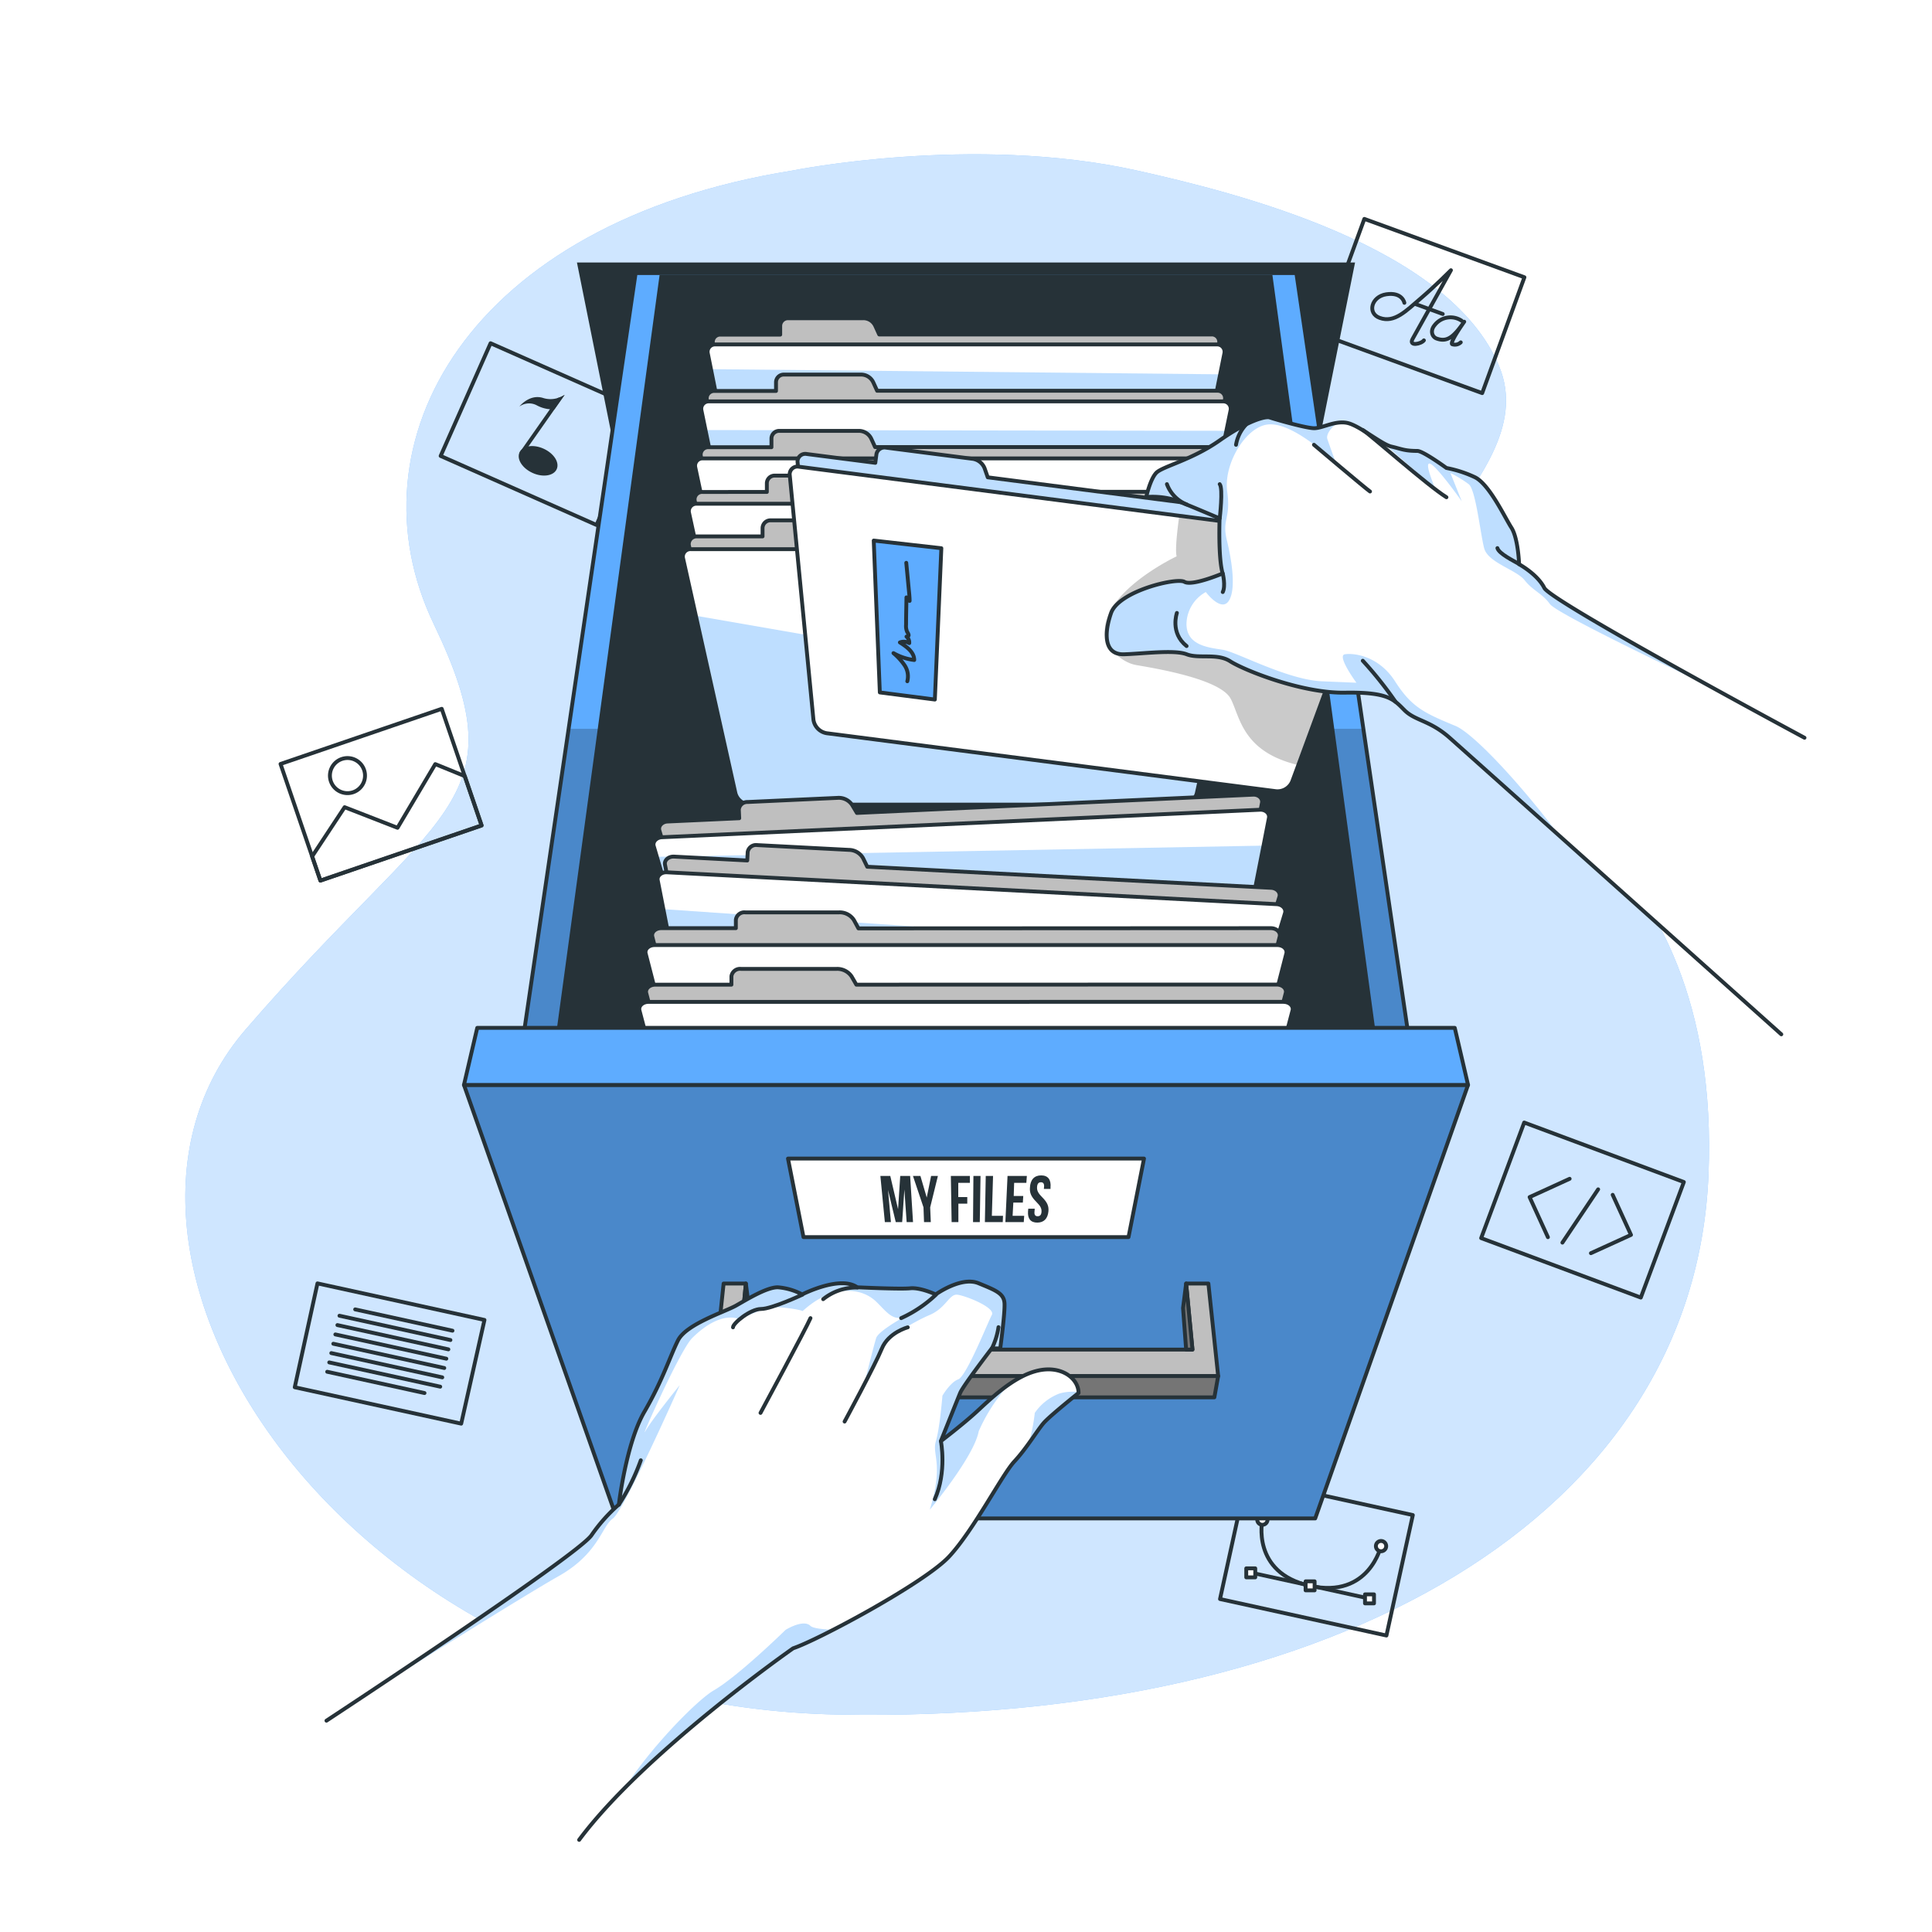 <svg class="animated" id="freepik_stories-personal-files" xmlns="http://www.w3.org/2000/svg" xmlns:xlink="http://www.w3.org/1999/xlink" viewBox="0 0 500 500" version="1.1" xmlns:svgjs="http://svgjs.com/svgjs"><style>svg#freepik_stories-personal-files:not(.animated) .animable {opacity: 0;}svg#freepik_stories-personal-files.animated #freepik--background-simple--inject-125 {animation: 1s 1 forwards cubic-bezier(.36,-0.01,.5,1.38) slideLeft;animation-delay: 0s;}svg#freepik_stories-personal-files.animated #freepik--Graphics--inject-125 {animation: 1s 1 forwards cubic-bezier(.36,-0.01,.5,1.38) slideUp;animation-delay: 0s;}svg#freepik_stories-personal-files.animated #freepik--Drawer--inject-125 {animation: 1s 1 forwards cubic-bezier(.36,-0.01,.5,1.38) slideUp;animation-delay: 0s;}svg#freepik_stories-personal-files.animated #freepik--right-hand--inject-125 {animation: 1s 1 forwards cubic-bezier(.36,-0.01,.5,1.38) slideUp;animation-delay: 0s;}svg#freepik_stories-personal-files.animated #freepik--left-hand--inject-125 {animation: 1s 1 forwards cubic-bezier(.36,-0.01,.5,1.38) slideRight;animation-delay: 0s;}            @keyframes slideLeft {                0% {                    opacity: 0;                    transform: translateX(-30px);                }                100% {                    opacity: 1;                    transform: translateX(0);                }            }                    @keyframes slideUp {                0% {                    opacity: 0;                    transform: translateY(30px);                }                100% {                    opacity: 1;                    transform: inherit;                }            }                    @keyframes slideRight {                0% {                    opacity: 0;                    transform: translateX(30px);                }                100% {                    opacity: 1;                    transform: translateX(0);                }            }        </style><g id="freepik--background-simple--inject-125" class="animable" style="transform-origin: 245.131px 241.869px;"><path d="M205.06,44.14s46.72-9.47,89.23,0c26,5.79,80.75,19.52,93.68,50.64s-49.3,57.67-18.73,89.24c13.19,13.62,76.48,31.58,72.92,119.92S345.87,446.13,217,443.73,13.73,324.14,63.57,266.43s71.3-57.88,48.71-104.88S121.05,57.59,205.06,44.14Z" style="fill: rgb(94, 172, 255); transform-origin: 245.131px 241.869px;" id="el3l1af4u7r5j" class="animable"></path><g id="ele1dn1lhvd2p"><path d="M205.06,44.14s46.72-9.47,89.23,0c26,5.79,80.75,19.52,93.68,50.64s-49.3,57.67-18.73,89.24c13.19,13.62,76.48,31.58,72.92,119.92S345.87,446.13,217,443.73,13.73,324.14,63.57,266.43s71.3-57.88,48.71-104.88S121.05,57.59,205.06,44.14Z" style="fill: rgb(255, 255, 255); opacity: 0.7; transform-origin: 245.131px 241.869px;" class="animable"></path></g></g><g id="freepik--Graphics--inject-125" class="animable" style="transform-origin: 254.19px 239.96px;"><polygon points="115.94 188.19 124.64 213.63 82.92 227.9 72.6 197.71 114.32 183.44 115.94 188.19" style="fill: none; stroke: rgb(38, 50, 56); stroke-linecap: round; stroke-linejoin: round; transform-origin: 98.62px 205.67px;" id="elr5ja8kuvpvl" class="animable"></polygon><polygon points="120.28 200.86 124.64 213.63 82.92 227.9 80.78 221.64 89.19 208.9 102.88 214.23 112.65 197.75 120.28 200.86" style="fill: none; stroke: rgb(38, 50, 56); stroke-linecap: round; stroke-linejoin: round; transform-origin: 102.71px 212.825px;" id="el8eaq73vrs1x" class="animable"></polygon><path d="M94.22,199.25a4.54,4.54,0,1,1-5.76-2.82A4.53,4.53,0,0,1,94.22,199.25Z" style="fill: none; stroke: rgb(38, 50, 56); stroke-linecap: round; stroke-linejoin: round; transform-origin: 89.927px 200.725px;" id="elnwoz5vz49in" class="animable"></path><polygon points="364.56 397 358.81 423.27 315.74 413.83 322.56 382.67 365.64 392.1 364.56 397" style="fill: none; stroke: rgb(38, 50, 56); stroke-linecap: round; stroke-linejoin: round; transform-origin: 340.69px 402.97px;" id="el7dovwbu8qj" class="animable"></polygon><line x1="324.28" y1="407.11" x2="353.87" y2="413.59" style="fill: none; stroke: rgb(38, 50, 56); stroke-linecap: round; stroke-linejoin: round; transform-origin: 339.075px 410.35px;" id="elg5254wgfew6" class="animable"></line><path d="M326.7,393.3s-3,13.75,12.36,17.12S357.43,400,357.43,400" style="fill: none; stroke: rgb(38, 50, 56); stroke-linecap: round; stroke-linejoin: round; transform-origin: 341.947px 402.125px;" id="elgncn4kcmvip" class="animable"></path><path d="M328,393.59a1.34,1.34,0,0,1-1.58,1,1.33,1.33,0,1,1,1.58-1Z" style="fill: rgb(255, 255, 255); stroke: rgb(38, 50, 56); stroke-linecap: round; stroke-linejoin: round; transform-origin: 326.704px 393.29px;" id="elq6rclvf7u" class="animable"></path><path d="M358.73,400.32a1.33,1.33,0,1,1-2.59-.57,1.33,1.33,0,0,1,2.59.57Z" style="fill: rgb(255, 255, 255); stroke: rgb(38, 50, 56); stroke-linecap: round; stroke-linejoin: round; transform-origin: 357.413px 400.136px;" id="el5ck1ncwsypm" class="animable"></path><g id="elzy64ei6tvq"><rect x="322.53" y="405.89" width="2.33" height="2.33" style="fill: rgb(255, 255, 255); stroke: rgb(38, 50, 56); stroke-linecap: round; stroke-linejoin: round; transform-origin: 323.695px 407.055px; transform: rotate(12.35deg);" class="animable"></rect></g><g id="el8irll6thxiu"><rect x="337.89" y="409.25" width="2.33" height="2.33" style="fill: rgb(255, 255, 255); stroke: rgb(38, 50, 56); stroke-linecap: round; stroke-linejoin: round; transform-origin: 339.055px 410.415px; transform: rotate(12.35deg);" class="animable"></rect></g><g id="elvxuil8qw84b"><rect x="353.26" y="412.62" width="2.33" height="2.33" style="fill: rgb(255, 255, 255); stroke: rgb(38, 50, 56); stroke-linecap: round; stroke-linejoin: round; transform-origin: 354.425px 413.785px; transform: rotate(12.35deg);" class="animable"></rect></g><polygon points="165.25 111.27 154.37 135.86 114.04 118 126.96 88.83 167.28 106.68 165.25 111.27" style="fill: none; stroke: rgb(38, 50, 56); stroke-linecap: round; stroke-linejoin: round; transform-origin: 140.66px 112.345px;" id="elfzise4yx6av" class="animable"></polygon><path d="M144.08,121.41c-.77,1.74-3.56,2.2-6.22,1s-4.19-3.55-3.42-5.3,3.56-2.2,6.22-1S144.85,119.66,144.08,121.41Z" style="fill: rgb(38, 50, 56); transform-origin: 139.26px 119.259px;" id="el90rup1d0a1t" class="animable"></path><path d="M146.12,102.2l-10.76,15.35-.92-.41,7.87-11.22,2-2.92a6.14,6.14,0,0,0,1.76-.79Z" style="fill: rgb(38, 50, 56); transform-origin: 140.28px 109.875px;" id="el0pms3xmvnap" class="animable"></path><path d="M146.11,102.21l-2.61,3.7a5.65,5.65,0,0,1-1.19,0,8.56,8.56,0,0,1-3.37-1,4.26,4.26,0,0,0-4.53.31c.13-.16,2.67-3.33,6.17-2.22a6.26,6.26,0,0,0,3.77,0A6.14,6.14,0,0,0,146.11,102.21Z" style="fill: rgb(38, 50, 56); transform-origin: 140.26px 104.076px;" id="elt8v9wzxb6js" class="animable"></path><polygon points="434.03 310.61 424.64 335.81 383.32 320.42 394.46 290.51 435.78 305.91 434.03 310.61" style="fill: none; stroke: rgb(38, 50, 56); stroke-linecap: round; stroke-linejoin: round; transform-origin: 409.55px 313.16px;" id="elhvel84t2f8q" class="animable"></polygon><polyline points="406.22 305.07 395.86 309.81 400.6 320.18" style="fill: none; stroke: rgb(38, 50, 56); stroke-linecap: round; stroke-linejoin: round; transform-origin: 401.04px 312.625px;" id="ellno83q8n8iq" class="animable"></polyline><polyline points="411.73 324.32 422.1 319.59 417.36 309.22" style="fill: none; stroke: rgb(38, 50, 56); stroke-linecap: round; stroke-linejoin: round; transform-origin: 416.915px 316.77px;" id="el6qg7jza1v8" class="animable"></polyline><line x1="413.6" y1="307.8" x2="404.35" y2="321.59" style="fill: none; stroke: rgb(38, 50, 56); stroke-linecap: round; stroke-linejoin: round; transform-origin: 408.975px 314.695px;" id="el5zsfjtf0v82" class="animable"></line><polygon points="392.8 76.47 383.59 101.74 342.16 86.63 353.09 56.65 394.52 71.76 392.8 76.47" style="fill: none; stroke: rgb(38, 50, 56); stroke-linecap: round; stroke-linejoin: round; transform-origin: 368.34px 79.195px;" id="elxas8a20753" class="animable"></polygon><path d="M363.45,78.37s-.5-2.83-4.68-2.21c-3.86.58-5,4.92-1.7,6.11,3.83,1.4,6.83-1.84,10.56-5,3.89-3.33,7.42-6.92,7.87-7.34,0,0-8.77,15.69-9.91,17.76s2.29,1.31,2.91.39" style="fill: none; stroke: rgb(38, 50, 56); stroke-linecap: round; stroke-linejoin: round; transform-origin: 365.316px 79.47px;" id="elat10rfrt2n" class="animable"></path><path d="M378.26,83a5.18,5.18,0,0,0-7,1.18c-1.22,1.47-.58,3,.47,3.41,2.7,1,4.37-.2,7.21-4.33,0,0-3.93,5.52-3.09,5.83a2.17,2.17,0,0,0,2.19-.49" style="fill: none; stroke: rgb(38, 50, 56); stroke-linecap: round; stroke-linejoin: round; transform-origin: 374.768px 85.666px;" id="elcrv7lh3k84" class="animable"></path><line x1="366.44" y1="78.73" x2="373.38" y2="81.26" style="fill: none; stroke: rgb(38, 50, 56); stroke-linecap: round; stroke-linejoin: round; transform-origin: 369.91px 79.995px;" id="el7xrpcqixwt" class="animable"></line><polygon points="119.36 368.44 76.28 359.02 82.16 332.14 125.38 341.6 119.36 368.44" style="fill: none; stroke: rgb(38, 50, 56); stroke-linecap: round; stroke-linejoin: round; transform-origin: 100.83px 350.29px;" id="elphhxaudg37o" class="animable"></polygon><line x1="91.92" y1="338.87" x2="117.1" y2="344.38" style="fill: none; stroke: rgb(38, 50, 56); stroke-linecap: round; stroke-linejoin: round; transform-origin: 104.51px 341.625px;" id="el1mv6u18p7pk" class="animable"></line><line x1="87.85" y1="340.51" x2="116.57" y2="346.8" style="fill: none; stroke: rgb(38, 50, 56); stroke-linecap: round; stroke-linejoin: round; transform-origin: 102.21px 343.655px;" id="eloomj8vgr5ns" class="animable"></line><line x1="87.32" y1="342.93" x2="116.04" y2="349.21" style="fill: none; stroke: rgb(38, 50, 56); stroke-linecap: round; stroke-linejoin: round; transform-origin: 101.68px 346.07px;" id="elby3j2os30tl" class="animable"></line><line x1="86.79" y1="345.35" x2="115.51" y2="351.63" style="fill: none; stroke: rgb(38, 50, 56); stroke-linecap: round; stroke-linejoin: round; transform-origin: 101.15px 348.49px;" id="elwazrsz6taa" class="animable"></line><line x1="86.26" y1="347.76" x2="114.98" y2="354.04" style="fill: none; stroke: rgb(38, 50, 56); stroke-linecap: round; stroke-linejoin: round; transform-origin: 100.62px 350.9px;" id="el1e51mvo06y2" class="animable"></line><line x1="85.74" y1="350.18" x2="114.46" y2="356.46" style="fill: none; stroke: rgb(38, 50, 56); stroke-linecap: round; stroke-linejoin: round; transform-origin: 100.1px 353.32px;" id="elcpmwa5di7gb" class="animable"></line><line x1="85.21" y1="352.59" x2="113.93" y2="358.87" style="fill: none; stroke: rgb(38, 50, 56); stroke-linecap: round; stroke-linejoin: round; transform-origin: 99.57px 355.73px;" id="elwgvjpyyprcl" class="animable"></line><line x1="84.68" y1="355.01" x2="109.86" y2="360.52" style="fill: none; stroke: rgb(38, 50, 56); stroke-linecap: round; stroke-linejoin: round; transform-origin: 97.27px 357.765px;" id="eln4ojrvjbri" class="animable"></line></g><g id="freepik--Drawer--inject-125" class="animable" style="transform-origin: 250px 230.45px;"><polygon points="330.58 167.97 169.42 167.97 149.31 67.93 350.69 67.93 330.58 167.97" style="fill: rgb(38, 50, 56); transform-origin: 250px 117.95px;" id="elchji4mkzjva" class="animable"></polygon><polyline points="164.43 71.18 134.75 273.01 365.25 273.01 335.57 71.18" style="fill: rgb(94, 172, 255); transform-origin: 250px 172.095px;" id="elupqjx28log" class="animable"></polyline><g style="clip-path: url(&quot;#freepik--clip-path--inject-125&quot;); transform-origin: 250px 230.81px;" id="elthc8ut9foym" class="animable"><g id="elohubxzeck9"><polygon points="365.25 273.01 134.75 273.01 147.16 188.61 352.84 188.61 365.25 273.01" style="fill-opacity: 0.7; opacity: 0.3; transform-origin: 250px 230.81px;" class="animable"></polygon></g></g><polyline points="164.43 71.18 134.75 273.01 365.25 273.01 335.57 71.18" style="fill: none; stroke: rgb(38, 50, 56); stroke-linecap: round; stroke-linejoin: round; transform-origin: 250px 172.095px;" id="eltgtjkfqogc" class="animable"></polyline><polygon points="329.3 71.18 170.7 71.18 143.2 273.01 356.8 273.01 329.3 71.18" style="fill: rgb(38, 50, 56); transform-origin: 250px 172.095px;" id="elagx0zqu7sr6" class="animable"></polygon><path d="M313.63,86.56H227.54l-1-2.2a3.39,3.39,0,0,0-3.1-2H203.92a2,2,0,0,0-2,2v2.24H186.37a1.9,1.9,0,0,0-1.86,2.27l12.72,63.25H302.77l12.72-63.25A1.9,1.9,0,0,0,313.63,86.56Z" style="fill: rgb(191, 191, 191); stroke: rgb(38, 50, 56); stroke-linecap: round; stroke-linejoin: round; transform-origin: 250.004px 117.24px;" id="elh00bkgglrwg" class="animable"></path><path d="M316.88,91.41l-1.1,5.46-11.3,56.19a3.7,3.7,0,0,1-3.63,3H199.15a3.7,3.7,0,0,1-3.63-3L184,95.54l-.83-4.13A1.9,1.9,0,0,1,185,89.14H315A1.9,1.9,0,0,1,316.88,91.41Z" style="fill: rgb(255, 255, 255); transform-origin: 250.025px 122.6px;" id="el3rm6nypd47q" class="animable"></path><g style="clip-path: url(&quot;#freepik--clip-path-2--inject-125&quot;); transform-origin: 249.89px 125.8px;" id="elei6gosf8gjc" class="animable"><g id="elzxud5e0huaf"><path d="M315.78,96.87l-11.3,56.19a3.7,3.7,0,0,1-3.63,3H199.15a3.7,3.7,0,0,1-3.63-3L184,95.54Z" style="fill: rgb(94, 172, 255); opacity: 0.4; transform-origin: 249.89px 125.8px;" class="animable"></path></g></g><path d="M316.88,91.41l-1.1,5.46-11.3,56.19a3.7,3.7,0,0,1-3.63,3H199.15a3.7,3.7,0,0,1-3.63-3L184,95.54l-.83-4.13A1.9,1.9,0,0,1,185,89.14H315A1.9,1.9,0,0,1,316.88,91.41Z" style="fill: none; stroke: rgb(38, 50, 56); stroke-linecap: round; stroke-linejoin: round; transform-origin: 250.025px 122.6px;" id="elthkm6rm6s2" class="animable"></path><path d="M315.16,101.13H227l-1-2.19a3.48,3.48,0,0,0-3.17-2h-20a2,2,0,0,0-2,2v2.24h-16a1.91,1.91,0,0,0-1.9,2.27l13,63.06H304l13-63.06A1.91,1.91,0,0,0,315.16,101.13Z" style="fill: rgb(191, 191, 191); stroke: rgb(38, 50, 56); stroke-linecap: round; stroke-linejoin: round; transform-origin: 249.97px 131.725px;" id="el8yr8e9kxeai" class="animable"></path><path d="M318.48,106.15l-1.1,5.34-11.59,56.13a3.77,3.77,0,0,1-3.72,3H197.93a3.77,3.77,0,0,1-3.72-3L182.58,111.3l-1.06-5.15a1.91,1.91,0,0,1,1.9-2.27H316.58A1.91,1.91,0,0,1,318.48,106.15Z" style="fill: rgb(255, 255, 255); transform-origin: 250px 137.25px;" id="elp5xsb3kyy1s" class="animable"></path><g style="clip-path: url(&quot;#freepik--clip-path-3--inject-125&quot;); transform-origin: 249.98px 140.96px;" id="el5xe7nlvdtvh" class="animable"><g id="el94pduh4896a"><path d="M317.38,111.49l-11.59,56.13a3.77,3.77,0,0,1-3.72,3H197.93a3.77,3.77,0,0,1-3.72-3L182.58,111.3Z" style="fill: rgb(94, 172, 255); opacity: 0.4; transform-origin: 249.98px 140.96px;" class="animable"></path></g></g><path d="M318.48,106.15l-1.1,5.34-11.59,56.13a3.77,3.77,0,0,1-3.72,3H197.93a3.77,3.77,0,0,1-3.72-3L182.58,111.3l-1.06-5.15a1.91,1.91,0,0,1,1.9-2.27H316.58A1.91,1.91,0,0,1,318.48,106.15Z" style="fill: none; stroke: rgb(38, 50, 56); stroke-linecap: round; stroke-linejoin: round; transform-origin: 250px 137.25px;" id="elnmn1cubrf09" class="animable"></path><path d="M316.68,115.7H226.47l-1-2.19a3.55,3.55,0,0,0-3.24-2H201.71a2,2,0,0,0-2.06,2v2.23H183.32a1.92,1.92,0,0,0-1.95,2.26l13.33,62.87H305.3L318.63,118A1.92,1.92,0,0,0,316.68,115.7Z" style="fill: rgb(191, 191, 191); stroke: rgb(38, 50, 56); stroke-linecap: round; stroke-linejoin: round; transform-origin: 250.004px 146.19px;" id="eln6emxo7l3y" class="animable"></path><path d="M318.14,118.63H181.86a1.91,1.91,0,0,0-1.94,2.25l13,61.29a3.83,3.83,0,0,0,3.8,3H303.29a3.83,3.83,0,0,0,3.8-3l13-61.29A1.91,1.91,0,0,0,318.14,118.63Z" style="fill: rgb(255, 255, 255); stroke: rgb(38, 50, 56); stroke-linecap: round; stroke-linejoin: round; transform-origin: 250.005px 151.9px;" id="el46rqsrp7tvv" class="animable"></path><path d="M318.21,127.27H225.93l-1.05-2.18a3.65,3.65,0,0,0-3.31-2h-21a2,2,0,0,0-2.11,2v2.23H181.79a1.93,1.93,0,0,0-2,2.25l13.63,62.69H306.57l13.63-62.69A1.93,1.93,0,0,0,318.21,127.27Z" style="fill: rgb(191, 191, 191); stroke: rgb(38, 50, 56); stroke-linecap: round; stroke-linejoin: round; transform-origin: 250px 157.673px;" id="elwhqy4m4j62l" class="animable"></path><path d="M319.7,130.37H180.3a1.93,1.93,0,0,0-2,2.25l13.29,61.11a3.9,3.9,0,0,0,3.89,2.94h109a3.9,3.9,0,0,0,3.89-2.94l13.29-61.11A1.93,1.93,0,0,0,319.7,130.37Z" style="fill: rgb(255, 255, 255); stroke: rgb(38, 50, 56); stroke-linecap: round; stroke-linejoin: round; transform-origin: 249.98px 163.52px;" id="elt6mn6by01qj" class="animable"></path><path d="M319.73,138.84H225.39l-1.07-2.18a3.75,3.75,0,0,0-3.39-2H199.5a2.05,2.05,0,0,0-2.15,1.94v2.22H180.27a2,2,0,0,0-2,2.24l13.94,62.5H307.83l13.94-62.5A2,2,0,0,0,319.73,138.84Z" style="fill: rgb(191, 191, 191); stroke: rgb(38, 50, 56); stroke-linecap: round; stroke-linejoin: round; transform-origin: 250.019px 169.109px;" id="elm62ybjm1pjs" class="animable"></path><path d="M321.25,142.12H178.75a1.94,1.94,0,0,0-2,2.24l3.34,15,10.24,45.93a4,4,0,0,0,4,2.94H305.73a4,4,0,0,0,4-2.94l5-22.53,8.56-38.39A1.94,1.94,0,0,0,321.25,142.12Z" style="fill: rgb(255, 255, 255); transform-origin: 250.021px 175.174px;" id="el1v077ut1c42" class="animable"></path><g style="clip-path: url(&quot;#freepik--clip-path-4--inject-125&quot;); transform-origin: 247.39px 183.786px;" id="elrybi171v7vo" class="animable"><g id="el9k54y6gb6a"><path d="M180.05,159.35l10.24,45.93a4,4,0,0,0,4,2.94H305.73a4,4,0,0,0,4-2.94l5-22.53Z" style="fill: rgb(94, 172, 255); opacity: 0.4; transform-origin: 247.39px 183.786px;" class="animable"></path></g></g><path d="M321.25,142.12H178.75a1.94,1.94,0,0,0-2,2.24l3.34,15,10.24,45.93a4,4,0,0,0,4,2.94H305.73a4,4,0,0,0,4-2.94l5-22.53,8.56-38.39A1.94,1.94,0,0,0,321.25,142.12Z" style="fill: none; stroke: rgb(38, 50, 56); stroke-linecap: round; stroke-linejoin: round; transform-origin: 250.021px 175.174px;" id="elik23xbgpj8k" class="animable"></path><path d="M221.77,210.39l-1.26-2.1a4.15,4.15,0,0,0-3.77-1.8l-23.28,1.07a2.17,2.17,0,0,0-2.25,2l.1,2.2-18.56.85c-1.42.06-2.44,1.18-2.1,2.31l18,61,125.64-5.78,12.31-62.37c.22-1.16-.89-2.18-2.32-2.11Z" style="fill: rgb(191, 191, 191); stroke: rgb(38, 50, 56); stroke-linecap: round; stroke-linejoin: round; transform-origin: 248.606px 240.788px;" id="elvve5lr779zk" class="animable"></path><path d="M328.4,211.67,327,218.85l-10.57,53.63a4.29,4.29,0,0,1-4.19,3.1l-121.07,5.56a4.29,4.29,0,0,1-4.46-2.7L170,221.74l-.81-2.75c-.33-1.13.69-2.25,2.11-2.31l154.81-7.12C327.52,209.5,328.63,210.52,328.4,211.67Z" style="fill: rgb(255, 255, 255); transform-origin: 248.779px 245.361px;" id="elc6664q28om7" class="animable"></path><g style="clip-path: url(&quot;#freepik--clip-path-5--inject-125&quot;); transform-origin: 248.5px 250.008px;" id="eloeyltmaidcn" class="animable"><g id="el52v1gw2ox3n"><path d="M327,218.85l-10.57,53.63a4.29,4.29,0,0,1-4.19,3.1l-121.07,5.56a4.29,4.29,0,0,1-4.46-2.7L170,221.74Z" style="fill: rgb(94, 172, 255); opacity: 0.4; transform-origin: 248.5px 250.008px;" class="animable"></path></g></g><path d="M328.4,211.67,327,218.85l-10.57,53.63a4.29,4.29,0,0,1-4.19,3.1l-121.07,5.56a4.29,4.29,0,0,1-4.46-2.7L170,221.74l-.81-2.75c-.33-1.13.69-2.25,2.11-2.31l154.81-7.12C327.52,209.5,328.63,210.52,328.4,211.67Z" style="fill: none; stroke: rgb(38, 50, 56); stroke-linecap: round; stroke-linejoin: round; transform-origin: 248.779px 245.361px;" id="elsip102rcsgl" class="animable"></path><path d="M224.44,224.31l-1.07-2.2a4.27,4.27,0,0,0-3.66-2.16L196,218.71a2.2,2.2,0,0,0-2.5,1.79l-.11,2.19-18.92-1c-1.45-.08-2.59.93-2.37,2.08l12.23,62.29,128.13,6.7,18.65-60.67c.34-1.13-.69-2.25-2.14-2.32Z" style="fill: rgb(191, 191, 191); stroke: rgb(38, 50, 56); stroke-linecap: round; stroke-linejoin: round; transform-origin: 251.624px 255.722px;" id="el9rmbpglpqm" class="animable"></path><path d="M332.56,236.32l-3,9.88-15.14,49.26a4.36,4.36,0,0,1-4.56,2.66l-123.47-6.45a4.38,4.38,0,0,1-4.26-3.12l-10.45-53.27-1.46-7.45c-.23-1.15.92-2.16,2.37-2.08L330.42,234C331.87,234.08,332.91,235.2,332.56,236.32Z" style="fill: rgb(255, 255, 255); transform-origin: 251.409px 261.949px;" id="elfadoa72vj6j" class="animable"></path><g style="clip-path: url(&quot;#freepik--clip-path-6--inject-125&quot;); transform-origin: 250.58px 266.716px;" id="elsgd045vu2b" class="animable"><g id="elyi52qkp29z"><path d="M329.52,246.2l-15.14,49.26a4.36,4.36,0,0,1-4.56,2.66l-123.47-6.45a4.38,4.38,0,0,1-4.26-3.12l-10.45-53.27Z" style="fill: rgb(94, 172, 255); opacity: 0.4; transform-origin: 250.58px 266.716px;" class="animable"></path></g></g><path d="M332.56,236.32l-3,9.88-15.14,49.26a4.36,4.36,0,0,1-4.56,2.66l-123.47-6.45a4.38,4.38,0,0,1-4.26-3.12l-10.45-53.27-1.46-7.45c-.23-1.15.92-2.16,2.37-2.08L330.42,234C331.87,234.08,332.91,235.2,332.56,236.32Z" style="fill: none; stroke: rgb(38, 50, 56); stroke-linecap: round; stroke-linejoin: round; transform-origin: 251.409px 261.949px;" id="el147kmcznwgp" class="animable"></path><path d="M222.16,240.26,221,238.12a4.37,4.37,0,0,0-3.83-2H192.88a2.22,2.22,0,0,0-2.44,1.91v2.18H171.12c-1.48,0-2.59,1.06-2.3,2.2l15.76,61.37H315.42l15.76-61.37c.29-1.14-.82-2.2-2.3-2.2Z" style="fill: rgb(191, 191, 191); stroke: rgb(38, 50, 56); stroke-linecap: round; stroke-linejoin: round; transform-origin: 250px 269.943px;" id="el18o8an30mg2" class="animable"></path><path d="M313,309.49H187c-2.18,0-4.07-1.21-4.5-2.88L167.1,246.78c-.3-1.14.81-2.2,2.3-2.2H330.6c1.49,0,2.6,1.06,2.3,2.2l-15.36,59.83C317.11,308.28,315.22,309.49,313,309.49Z" style="fill: rgb(255, 255, 255); stroke: rgb(38, 50, 56); stroke-linecap: round; stroke-linejoin: round; transform-origin: 250px 277.035px;" id="elys458vbr92h" class="animable"></path><path d="M221.62,254.83l-1.23-2.13a4.49,4.49,0,0,0-3.91-1.95h-24.7a2.25,2.25,0,0,0-2.49,1.91v2.17H169.6c-1.52,0-2.65,1.06-2.35,2.2l16.07,61.18H316.68L332.75,257c.3-1.14-.83-2.2-2.35-2.2Z" style="fill: rgb(191, 191, 191); stroke: rgb(38, 50, 56); stroke-linecap: round; stroke-linejoin: round; transform-origin: 250px 284.472px;" id="elu3fvj1gi5m" class="animable"></path><path d="M314.26,324H185.74c-2.22,0-4.14-1.21-4.58-2.88l-15.67-59.64c-.29-1.14.84-2.2,2.35-2.2H332.16c1.51,0,2.64,1.06,2.35,2.2l-15.67,59.64C318.4,322.83,316.48,324,314.26,324Z" style="fill: rgb(255, 255, 255); stroke: rgb(38, 50, 56); stroke-linecap: round; stroke-linejoin: round; transform-origin: 250px 291.64px;" id="ela9dht3gw4hp" class="animable"></path><polygon points="340.37 392.97 159.63 392.97 120.07 280.78 379.93 280.78 340.37 392.97" style="fill: rgb(94, 172, 255); transform-origin: 250px 336.875px;" id="elg6mnty6rnpm" class="animable"></polygon><g style="clip-path: url(&quot;#freepik--clip-path-7--inject-125&quot;); transform-origin: 250px 336.875px;" id="elqujz57i7co" class="animable"><g id="el7scxszf66ec"><polygon points="340.37 392.97 159.63 392.97 120.07 280.78 379.93 280.78 340.37 392.97" style="fill-opacity: 0.7; opacity: 0.3; transform-origin: 250px 336.875px;" class="animable"></polygon></g></g><polygon points="340.37 392.97 159.63 392.97 120.07 280.78 379.93 280.78 340.37 392.97" style="fill: none; stroke: rgb(38, 50, 56); stroke-linecap: round; stroke-linejoin: round; transform-origin: 250px 336.875px;" id="elvx3orcgq7ag" class="animable"></polygon><polygon points="376.49 266.01 123.51 266.01 120.07 280.78 379.93 280.78 376.49 266.01" style="fill: rgb(94, 172, 255); stroke: rgb(38, 50, 56); stroke-linecap: round; stroke-linejoin: round; transform-origin: 250px 273.395px;" id="elcpduonao7c4" class="animable"></polygon><polygon points="187.27 332.18 184.74 356.13 315.26 356.13 312.73 332.18 306.97 332.18 308.61 349.27 191.39 349.27 193.03 332.18 187.27 332.18" style="fill: rgb(191, 191, 191); stroke: rgb(38, 50, 56); stroke-linecap: round; stroke-linejoin: round; transform-origin: 250px 344.155px;" id="elgha7kvubpq9" class="animable"></polygon><polygon points="314.28 361.63 185.72 361.63 184.74 356.13 315.26 356.13 314.28 361.63" style="fill: rgb(117, 117, 117); stroke: rgb(38, 50, 56); stroke-linecap: round; stroke-linejoin: round; transform-origin: 250px 358.88px;" id="elss80njr818o" class="animable"></polygon><polygon points="306.97 332.18 306.17 338.53 306.97 349.27 308.61 349.27 306.97 332.18" style="fill: rgb(117, 117, 117); stroke: rgb(38, 50, 56); stroke-linecap: round; stroke-linejoin: round; transform-origin: 307.39px 340.725px;" id="el7urxupj8zlp" class="animable"></polygon><polygon points="193.03 332.18 193.84 338.53 193.03 349.27 191.39 349.27 193.03 332.18" style="fill: rgb(117, 117, 117); stroke: rgb(38, 50, 56); stroke-linecap: round; stroke-linejoin: round; transform-origin: 192.615px 340.725px;" id="el4pn3527bgex" class="animable"></polygon><polygon points="292.06 320.16 207.94 320.16 203.93 299.84 296.07 299.84 292.06 320.16" style="fill: rgb(255, 255, 255); stroke: rgb(38, 50, 56); stroke-linecap: round; stroke-linejoin: round; transform-origin: 250px 310px;" id="elnrpr688jdor" class="animable"></polygon><path d="M232.42,312.94h0l.56-8.61h2.56l.75,11.95h-1.65l-.59-8.44h0l-.57,8.44h-1.66l-2-8.32h0l.75,8.32H229l-1.16-11.95h2.56Z" style="fill: rgb(38, 50, 56); transform-origin: 232.065px 310.305px;" id="el00e3vnvjqcxz" class="animable"></path><path d="M239,312.46l-2.73-8.13h1.93l1.64,5.6h0l1.13-5.6h1.76l-2,8.13.16,3.82h-1.75Z" style="fill: rgb(38, 50, 56); transform-origin: 239.5px 310.305px;" id="eluusrkqghj6l" class="animable"></path><path d="M248,309.8h2.33v1.7h-2.3l0,4.78h-1.75l-.2-11.95H251v1.79h-3Z" style="fill: rgb(38, 50, 56); transform-origin: 248.54px 310.305px;" id="elnc4gj56bfpm" class="animable"></path><path d="M251.92,304.33h1.84l-.19,11.95h-1.75Z" style="fill: rgb(38, 50, 56); transform-origin: 252.79px 310.305px;" id="els1vpilleihs" class="animable"></path><path d="M255.11,304.33H257l-.31,10.32h2.89l-.07,1.63h-4.62Z" style="fill: rgb(38, 50, 56); transform-origin: 257.235px 310.305px;" id="elvjhj2q26ck" class="animable"></path><path d="M262.35,309.52h2.47l-.11,1.71h-2.46l-.19,3.42h3l-.11,1.63h-4.76l.56-11.95h5l-.13,1.79h-3.16Z" style="fill: rgb(38, 50, 56); transform-origin: 262.97px 310.305px;" id="elw2hqi9ehs6" class="animable"></path><path d="M269.45,304.19c1.8,0,2.61,1.14,2.42,3.13l0,.38h-1.72l.05-.51c.08-.88-.23-1.22-.81-1.22s-.94.34-1,1.22.23,1.55,1.32,2.64c1.37,1.38,1.75,2.36,1.62,3.69-.18,1.85-1.17,2.89-2.88,2.89s-2.53-1-2.4-2.89l.06-.71h1.68l-.07.83c-.07.83.26,1.12.82,1.12s.94-.29,1-1.12-.22-1.48-1.3-2.55c-1.39-1.38-1.8-2.38-1.69-3.77C266.65,305.33,267.66,304.19,269.45,304.19Z" style="fill: rgb(38, 50, 56); transform-origin: 268.967px 310.3px;" id="elxm1t5cmq0xs" class="animable"></path></g><g id="freepik--right-hand--inject-125" class="animable" style="transform-origin: 337.296px 187.831px;"><path d="M255.63,123.53l-.82-2.35a3.93,3.93,0,0,0-3.26-2.46l-22.24-2.87a2.13,2.13,0,0,0-2.49,1.68l-.29,2.25-17.72-2.28a2,2,0,0,0-2.41,2l6.31,65.14,120,15.47,22.62-61.41a2,2,0,0,0-1.82-2.54Z" style="fill: rgb(255, 255, 255); transform-origin: 280.902px 157.961px;" id="el8pnsbxryiyi" class="animable"></path><g style="clip-path: url(&quot;#freepik--clip-path-8--inject-125&quot;); transform-origin: 280.902px 157.961px;" id="elqxmrreg6g" class="animable"><g id="el6r1hssywb1p"><path d="M255.63,123.53l-.82-2.35a3.93,3.93,0,0,0-3.26-2.46l-22.24-2.87a2.13,2.13,0,0,0-2.49,1.68l-.29,2.25-17.72-2.28a2,2,0,0,0-2.41,2l6.31,65.14,120,15.47,22.62-61.41a2,2,0,0,0-1.82-2.54Z" style="fill: rgb(94, 172, 255); opacity: 0.4; transform-origin: 280.902px 157.961px;" class="animable"></path></g></g><path d="M255.63,123.53l-.82-2.35a3.93,3.93,0,0,0-3.26-2.46l-22.24-2.87a2.13,2.13,0,0,0-2.49,1.68l-.29,2.25-17.72-2.28a2,2,0,0,0-2.41,2l6.31,65.14,120,15.47,22.62-61.41a2,2,0,0,0-1.82-2.54Z" style="fill: none; stroke: rgb(38, 50, 56); stroke-linecap: round; stroke-linejoin: round; transform-origin: 280.902px 157.961px;" id="el9oq5pagoe6" class="animable"></path><path d="M356.48,142.39,336,198l-1.58,4.28a4.15,4.15,0,0,1-4.51,2.44L214.26,189.8a4.15,4.15,0,0,1-3.74-3.51l-6.15-63.5a2,2,0,0,1,2.41-2l98.42,12.69,49.46,6.37A2,2,0,0,1,356.48,142.39Z" style="fill: rgb(255, 255, 255); transform-origin: 280.462px 162.764px;" id="el8vkfzb5hoe" class="animable"></path><g style="clip-path: url(&quot;#freepik--clip-path-9--inject-125&quot;); transform-origin: 321.227px 165.75px;" id="eljmujlwbfjab" class="animable"><g id="elgrkrf1w8b5p"><path d="M356.48,142.39,336,198c-14.51-3.43-15.06-12.47-17.49-17.15-2.68-5.16-19.67-7.9-24.42-8.73s-7.64-5.64-7.64-5.64c-4.28-12,18.06-22.5,18.06-22.5-.44-1.65.21-7.06.68-10.48l49.46,6.37A2,2,0,0,1,356.48,142.39Z" style="fill-opacity: 0.7; opacity: 0.3; transform-origin: 321.227px 165.75px;" class="animable"></path></g></g><path d="M356.48,142.39,336,198l-1.58,4.28a4.15,4.15,0,0,1-4.51,2.44L214.26,189.8a4.15,4.15,0,0,1-3.74-3.51l-6.15-63.5a2,2,0,0,1,2.41-2l98.42,12.69,49.46,6.37A2,2,0,0,1,356.48,142.39Z" style="fill: none; stroke: rgb(38, 50, 56); stroke-linecap: round; stroke-linejoin: round; transform-origin: 280.462px 162.764px;" id="elqmo3rkuhmdn" class="animable"></path><polygon points="226.12 139.9 227.7 179.2 241.94 181.04 243.62 141.88 226.12 139.9" style="fill: rgb(94, 172, 255); stroke: rgb(38, 50, 56); stroke-linecap: round; stroke-linejoin: round; transform-origin: 234.87px 160.47px;" id="elev5n6jnwode" class="animable"></polygon><path d="M234.81,176.31a5.1,5.1,0,0,0-.69-4.11,15.25,15.25,0,0,0-2.89-3.17,14.2,14.2,0,0,0,5.37,1.78c0-2.05-2-3.47-3.71-4.55a2.82,2.82,0,0,1,2.42.18,2,2,0,0,0-.71-1.69c.22.19.56-.11.55-.39a1.79,1.79,0,0,0-.35-.77,3.83,3.83,0,0,1-.31-1.93c0-2.35.07-4.71.1-7.06a1.12,1.12,0,0,0,.82.91c0-.93-.11-1.86-.2-2.79-.22-2.35-.44-4.71-.67-7.06" style="fill: none; stroke: rgb(38, 50, 56); stroke-linecap: round; stroke-linejoin: round; transform-origin: 233.915px 160.985px;" id="elobt5hmv1voo" class="animable"></path><path d="M461,267.68s-80.7-72.2-85.84-76.75-8.9-4.35-11.67-7.12-4.16-4.74-15.43-4.55-26.31-5.93-29.67-8.11-8.11-.59-11.28-1.82-11.27-.15-16.22,0-5.34-4.9-3.36-10.64,17-9.29,19-8.11,9.89-2.17,9.89-2.17c-1.19-4.16-.79-14.25-.79-14.25s-8.31-3.56-11.47-4.74a20.2,20.2,0,0,0-7.52-.79s1-4.54,2.57-6.23,9.1-3.27,16.42-8.41,11.87-6.33,13-5.94,9.3,2.77,11.48,2.77,5.34-2,8.5-1.38,8.9,5.54,11.47,6.13,3.36,1.13,6.73,1.13c1.48,0,7.52,4.41,7.52,4.41a31,31,0,0,1,7.32,2.37c3.75,1.78,7.71,10.29,9.49,13.06s2,9.49,2,9.49,4.75,2.57,6.53,6.13S467,190.93,467,190.93,477.33,231.42,461,267.68Z" style="fill: rgb(255, 255, 255); transform-origin: 378.319px 187.831px;" id="eln8eroh9pzh" class="animable"></path><g id="elqgu4qbg9qo8"><path d="M403.54,216.25c-14.46-12.94-26.46-23.66-28.34-25.32-5.15-4.55-8.9-4.35-11.67-7.12s-4.16-4.74-15.43-4.55-26.31-5.93-29.67-8.11-8.11-.59-11.28-1.82-11.27-.15-16.22,0-5.34-4.9-3.36-10.64,17-9.29,19-8.11,9.89-2.17,9.89-2.17c-1.19-4.16-.79-14.25-.79-14.25s-8.31-3.56-11.47-4.74a20.2,20.2,0,0,0-7.52-.79s1-4.54,2.57-6.23,9.1-3.27,16.42-8.41,11.87-6.33,13-5.94,9.3,2.77,11.48,2.77c1.65,0,3.88-1.14,6.25-1.43-1.92,1.07-3.25,3.11-2.89,4.2.57,1.72,2.18,6.1,2.27,6.38-.43-.42-10.8-10.66-17.5-10.13-5.79.45-11.67,10.2-10.68,17.36s-1.41,7.16-.11,12.5,2.48,12.86.5,15.83-5.93-2.31-5.93-2.31a9.64,9.64,0,0,0-5,8.24c0,5.74,6,6.13,9.54,6.73s16.6,7.75,25.52,8.13l8.92.37s-5.15-7-3-7.36,8.7.28,13,7,7.6,8.21,15.57,11.51C381.32,189.73,393.74,203.14,403.54,216.25Z" style="fill: rgb(94, 172, 255); opacity: 0.4; transform-origin: 344.998px 162.116px;" class="animable"></path></g><g id="elarh1g43i7im"><path d="M443.06,177.9c-1.21-.57-40-18.85-41.95-21.58s-4.35-3.4-6.53-6.15-9.49-4.53-10.48-8.29-2.18-15.17-4-16.58a33.13,33.13,0,0,0-4.74-2.9l2.94,7.33s-6.7-9.49-8.29-9.75,1.72,6.9,1.43,6.68-7.55-7-13.63-12.14a9.4,9.4,0,0,0,2.31,1c2.58.59,3.36,1.13,6.73,1.13,1.48,0,7.52,4.41,7.52,4.41a31,31,0,0,1,7.32,2.37c3.75,1.78,7.71,10.29,9.49,13.06s2,9.49,2,9.49,4.75,2.57,6.53,6.13C400.78,154.27,424.17,167.48,443.06,177.9Z" style="fill: rgb(94, 172, 255); opacity: 0.4; transform-origin: 400.435px 146.21px;" class="animable"></path></g><g id="elshqhlbyd7x"><path d="M443.09,177.91h0Z" style="fill: rgb(94, 172, 255); opacity: 0.4; transform-origin: 443.09px 177.91px;" class="animable"></path></g><path d="M461,267.68s-80.7-72.2-85.84-76.75-8.9-4.35-11.67-7.12-4.16-4.74-15.43-4.55-26.31-5.93-29.67-8.11-8.11-.59-11.28-1.82-11.27-.15-16.22,0-5.34-4.9-3.36-10.64,17-9.29,19-8.11,9.89-2.17,9.89-2.17c-1.19-4.16-.79-14.25-.79-14.25s-8.31-3.56-11.47-4.74a20.2,20.2,0,0,0-7.52-.79s1-4.54,2.57-6.23,9.1-3.27,16.42-8.41,11.87-6.33,13-5.94,9.3,2.77,11.48,2.77,5.34-2,8.5-1.38,8.9,5.54,11.47,6.13,3.36,1.13,6.73,1.13c1.48,0,7.52,4.41,7.52,4.41a31,31,0,0,1,7.32,2.37c3.75,1.78,7.71,10.29,9.49,13.06s2,9.49,2,9.49,4.75,2.57,6.53,6.13S467,190.93,467,190.93" style="fill: none; stroke: rgb(38, 50, 56); stroke-linecap: round; stroke-linejoin: round; transform-origin: 376.708px 187.831px;" id="elas0p4xz0gqg" class="animable"></path><path d="M315.66,134.16s.92-7.78,0-8.86" style="fill: none; stroke: rgb(38, 50, 56); stroke-linecap: round; stroke-linejoin: round; transform-origin: 315.864px 129.73px;" id="elsaigun1vjf" class="animable"></path><path d="M340.05,115.11s13.46,11.39,14.51,12.09" style="fill: none; stroke: rgb(38, 50, 56); stroke-linecap: round; stroke-linejoin: round; transform-origin: 347.305px 121.155px;" id="el0fvqipncvtc8" class="animable"></path><path d="M352.69,111.28c1.85,1.15,16.77,14.38,21.65,17.41" style="fill: none; stroke: rgb(38, 50, 56); stroke-linecap: round; stroke-linejoin: round; transform-origin: 363.515px 119.985px;" id="el2drxcnyxpqr" class="animable"></path><path d="M393.2,146c-1.45-.85-5.28-2.7-5.67-4.15" style="fill: none; stroke: rgb(38, 50, 56); stroke-linecap: round; stroke-linejoin: round; transform-origin: 390.365px 143.925px;" id="el4b82pfdswe3" class="animable"></path><path d="M316.45,148.41s.79,3.23,0,4.81" style="fill: none; stroke: rgb(38, 50, 56); stroke-linecap: round; stroke-linejoin: round; transform-origin: 316.626px 150.815px;" id="el1rm9lfc26b4" class="animable"></path><path d="M304.58,158.63s-1.84,5.14,2.51,8.57" style="fill: none; stroke: rgb(38, 50, 56); stroke-linecap: round; stroke-linejoin: round; transform-origin: 305.642px 162.915px;" id="elli8f10bjuu" class="animable"></path><path d="M322.52,109.84a10.05,10.05,0,0,0-2.64,5.27" style="fill: none; stroke: rgb(38, 50, 56); stroke-linecap: round; stroke-linejoin: round; transform-origin: 321.2px 112.475px;" id="eletp7q0ofozp" class="animable"></path><path d="M302,125.3a9,9,0,0,0,5.14,5.27" style="fill: none; stroke: rgb(38, 50, 56); stroke-linecap: round; stroke-linejoin: round; transform-origin: 304.57px 127.935px;" id="eloe2sl0bx74" class="animable"></path><path d="M361.15,181.61A97.81,97.81,0,0,0,352.69,171" style="fill: none; stroke: rgb(38, 50, 56); stroke-linecap: round; stroke-linejoin: round; transform-origin: 356.92px 176.305px;" id="el4fgdng18648" class="animable"></path></g><g id="freepik--left-hand--inject-125" class="animable" style="transform-origin: 181.81px 403.918px;"><path d="M84.49,445.31s64.6-42.46,68.55-47.94a42.62,42.62,0,0,1,7.12-8s1.85-15.83,6.6-24,6.59-14.25,8.7-18.47,12.13-7.38,15-9,7.92-4.75,10.82-4.75a16.22,16.22,0,0,1,6.33,1.85s9.76-5,14.24-1.85c0,0,11.08.53,13.71.26s6.6,1.59,6.6,1.59,6.59-4.74,11.07-2.9,6.62,2.63,6.74,5.27-1.11,11.6-1.11,11.6h-2.2s-7.38,9.61-8.17,11.53-5,12.47-5,12.47,5.53-4.22,9-7.38,9.5-9.23,15.83-10.81,10.81,1.95,10.81,5.72c0,0-7.38,5.88-9,7.73s-4.44,6.59-7.62,10S252,396,245.62,402.85s-34,21.62-40.36,23.73c0,0-38.5,26.9-55.38,49.58C149.88,476.16,104,476.43,84.49,445.31Z" style="fill: rgb(255, 255, 255); transform-origin: 181.81px 403.918px;" id="eliv5szn3r2yn" class="animable"></path><g id="el4t50tuvwp29"><path d="M209.75,420.78c.55.56,2.8.9,6,1a96.83,96.83,0,0,1-10.46,4.84s-25.18,17.59-43.74,36.32c6.39-10.17,18.66-22.86,23.22-25.5,6.35-3.7,18.55-15.64,18.55-15.64S207.92,418.93,209.75,420.78Z" style="fill: rgb(94, 172, 255); opacity: 0.4; transform-origin: 188.65px 441.549px;" class="animable"></path></g><g id="elbbulygqkw1i"><path d="M252.47,365.66a76.27,76.27,0,0,1,8.66-7.33,44.29,44.29,0,0,0-7.84,12.08c-1.22,6.63-12.66,20.3-12.66,20.3,3.69-11.86.52-14.24,1.56-17.67s1.71-11.84,1.71-11.84,2-3.45,4.11-4.24,7.65-14.77,8.68-16.66-6.83-5-8.94-5.23-2.9,3.42-7.12,5.23-9.52,5.13-11.47,7.07-5.34,10.52-5.56,11.05c.15-.6,2.54-10.23,3.16-12.15.52-1.6,5.59-4.55,7.47-5.6-3.12,1.45-4.87-1.3-7.47-3.8-2.79-2.68-6.95-3.53-11.5-2.14s-7.6,4.82-7.62,4.56-6.8-1.45-9-.8-7.28,2.95-7.28,2.95-4.62-2.66-12.21,4.83c-3.17,3.13-13.72,27-12.14,24.14s8.47-11.4,8.9-11.93C175.45,359.6,161.46,391,158.6,393s-3.69,9.08-14,14.89c-9.78,5.51-47.5,29.22-51.24,31.57C111.25,427.57,150,401.58,153,397.37a42.62,42.62,0,0,1,7.12-8s1.85-15.83,6.6-24,6.59-14.25,8.7-18.47,12.13-7.38,15-9,7.92-4.75,10.82-4.75a16.22,16.22,0,0,1,6.33,1.85s9.76-5,14.24-1.85c0,0,11.08.53,13.71.26s6.6,1.59,6.6,1.59,6.59-4.74,11.07-2.9,6.62,2.63,6.74,5.27-1.11,11.6-1.11,11.6h-2.2s-7.38,9.61-8.17,11.53-5,12.47-5,12.47S249,368.82,252.47,365.66Z" style="fill: rgb(94, 172, 255); opacity: 0.4; transform-origin: 177.245px 385.568px;" class="animable"></path></g><g id="elmzmqc3usboh"><path d="M279.11,360.57s-7.38,5.88-9,7.73c-.95,1.11-2.36,3.27-4,5.56a43.88,43.88,0,0,0,1.69-8.2,13.59,13.59,0,0,1,6.33-5,12,12,0,0,1,5-.38A1.51,1.51,0,0,1,279.11,360.57Z" style="fill: rgb(94, 172, 255); opacity: 0.4; transform-origin: 272.62px 367.016px;" class="animable"></path></g><path d="M84.49,445.31s64.6-42.46,68.55-47.94a42.62,42.62,0,0,1,7.12-8s1.85-15.83,6.6-24,6.59-14.25,8.7-18.47,12.13-7.38,15-9,7.92-4.75,10.82-4.75a16.22,16.22,0,0,1,6.33,1.85s9.76-5,14.24-1.85c0,0,11.08.53,13.71.26s6.6,1.59,6.6,1.59,6.59-4.74,11.07-2.9,6.62,2.63,6.74,5.27-1.11,11.6-1.11,11.6h-2.2s-7.38,9.61-8.17,11.53-5,12.47-5,12.47,5.53-4.22,9-7.38,9.5-9.23,15.83-10.81,10.81,1.95,10.81,5.72c0,0-7.38,5.88-9,7.73s-4.44,6.59-7.62,10S252,396,245.62,402.85s-34,21.62-40.36,23.73c0,0-38.5,26.9-55.38,49.58" style="fill: none; stroke: rgb(38, 50, 56); stroke-linecap: round; stroke-linejoin: round; transform-origin: 181.81px 403.918px;" id="eltv4k69s5ocs" class="animable"></path><path d="M243.51,373s1.58,7.92-1.59,15" style="fill: none; stroke: rgb(38, 50, 56); stroke-linecap: round; stroke-linejoin: round; transform-origin: 242.912px 380.5px;" id="eljoccswjo28" class="animable"></path><path d="M233.22,341.13a32.93,32.93,0,0,0,9-6.06" style="fill: none; stroke: rgb(38, 50, 56); stroke-linecap: round; stroke-linejoin: round; transform-origin: 237.72px 338.1px;" id="elacetkydjh8" class="animable"></path><path d="M256.69,349a19.08,19.08,0,0,0,1.72-5.53" style="fill: none; stroke: rgb(38, 50, 56); stroke-linecap: round; stroke-linejoin: round; transform-origin: 257.55px 346.235px;" id="elbljugiy9du" class="animable"></path><path d="M221.88,333.22a13.64,13.64,0,0,0-8.84,3" style="fill: none; stroke: rgb(38, 50, 56); stroke-linecap: round; stroke-linejoin: round; transform-origin: 217.46px 334.718px;" id="el2ov16xxci5b" class="animable"></path><path d="M207.64,335.07s-7.91,3.69-10.68,3.69-7.26,3.69-7.26,4.75" style="fill: none; stroke: rgb(38, 50, 56); stroke-linecap: round; stroke-linejoin: round; transform-origin: 198.67px 339.29px;" id="elzhgjuhl64bh" class="animable"></path><path d="M160.16,389.4a54.72,54.72,0,0,0,5.68-11.48" style="fill: none; stroke: rgb(38, 50, 56); stroke-linecap: round; stroke-linejoin: round; transform-origin: 163px 383.66px;" id="el2nfgafle2yn" class="animable"></path><path d="M234.93,343.51s-5,1.31-6.72,5.53-9.63,18.86-9.63,18.86" style="fill: none; stroke: rgb(38, 50, 56); stroke-linecap: round; stroke-linejoin: round; transform-origin: 226.755px 355.705px;" id="elt46drylqj5" class="animable"></path><path d="M209.75,341.13c-1.06,2.51-12.93,24.53-12.93,24.53" style="fill: none; stroke: rgb(38, 50, 56); stroke-linecap: round; stroke-linejoin: round; transform-origin: 203.285px 353.395px;" id="el20p78dwrczz" class="animable"></path></g><defs>     <filter id="active" height="200%">         <feMorphology in="SourceAlpha" result="DILATED" operator="dilate" radius="2"></feMorphology>                <feFlood flood-color="#32DFEC" flood-opacity="1" result="PINK"></feFlood>        <feComposite in="PINK" in2="DILATED" operator="in" result="OUTLINE"></feComposite>        <feMerge>            <feMergeNode in="OUTLINE"></feMergeNode>            <feMergeNode in="SourceGraphic"></feMergeNode>        </feMerge>    </filter>    <filter id="hover" height="200%">        <feMorphology in="SourceAlpha" result="DILATED" operator="dilate" radius="2"></feMorphology>                <feFlood flood-color="#ff0000" flood-opacity="0.5" result="PINK"></feFlood>        <feComposite in="PINK" in2="DILATED" operator="in" result="OUTLINE"></feComposite>        <feMerge>            <feMergeNode in="OUTLINE"></feMergeNode>            <feMergeNode in="SourceGraphic"></feMergeNode>        </feMerge>            <feColorMatrix type="matrix" values="0   0   0   0   0                0   1   0   0   0                0   0   0   0   0                0   0   0   1   0 "></feColorMatrix>    </filter></defs><defs><clipPath id="freepik--clip-path--inject-125"><polyline points="164.43 71.18 134.75 273.01 365.25 273.01 335.57 71.18" style="fill:#5EACFF;stroke:#263238;stroke-linecap:round;stroke-linejoin:round"></polyline></clipPath><clipPath id="freepik--clip-path-2--inject-125"><path d="M316.88,91.41l-1.1,5.46-11.3,56.19a3.7,3.7,0,0,1-3.63,3H199.15a3.7,3.7,0,0,1-3.63-3L184,95.54l-.83-4.13A1.9,1.9,0,0,1,185,89.14H315A1.9,1.9,0,0,1,316.88,91.41Z" style="fill:#fff;stroke:#263238;stroke-linecap:round;stroke-linejoin:round"></path></clipPath><clipPath id="freepik--clip-path-3--inject-125"><path d="M318.48,106.15l-1.1,5.34-11.59,56.13a3.77,3.77,0,0,1-3.72,3H197.93a3.77,3.77,0,0,1-3.72-3L182.58,111.3l-1.06-5.15a1.91,1.91,0,0,1,1.9-2.27H316.58A1.91,1.91,0,0,1,318.48,106.15Z" style="fill:#fff;stroke:#263238;stroke-linecap:round;stroke-linejoin:round"></path></clipPath><clipPath id="freepik--clip-path-4--inject-125"><path d="M321.25,142.12H178.75a1.94,1.94,0,0,0-2,2.24l3.34,15,10.24,45.93a4,4,0,0,0,4,2.94H305.73a4,4,0,0,0,4-2.94l5-22.53,8.56-38.39A1.94,1.94,0,0,0,321.25,142.12Z" style="fill:#fff;stroke:#263238;stroke-linecap:round;stroke-linejoin:round"></path></clipPath><clipPath id="freepik--clip-path-5--inject-125"><path d="M328.4,211.67,327,218.85l-10.57,53.63a4.29,4.29,0,0,1-4.19,3.1l-121.07,5.56a4.29,4.29,0,0,1-4.46-2.7L170,221.74l-.81-2.75c-.33-1.13.69-2.25,2.11-2.31l154.81-7.12C327.52,209.5,328.63,210.52,328.4,211.67Z" style="fill:#fff;stroke:#263238;stroke-linecap:round;stroke-linejoin:round"></path></clipPath><clipPath id="freepik--clip-path-6--inject-125"><path d="M332.56,236.32l-3,9.88-15.14,49.26a4.36,4.36,0,0,1-4.56,2.66l-123.47-6.45a4.38,4.38,0,0,1-4.26-3.12l-10.45-53.27-1.46-7.45c-.23-1.15.92-2.16,2.37-2.08L330.42,234C331.87,234.08,332.91,235.2,332.56,236.32Z" style="fill:#fff;stroke:#263238;stroke-linecap:round;stroke-linejoin:round"></path></clipPath><clipPath id="freepik--clip-path-7--inject-125"><polygon points="340.37 392.97 159.63 392.97 120.07 280.78 379.93 280.78 340.37 392.97" style="fill:#5EACFF;stroke:#263238;stroke-linecap:round;stroke-linejoin:round"></polygon></clipPath><clipPath id="freepik--clip-path-8--inject-125"><path d="M255.63,123.53l-.82-2.35a3.93,3.93,0,0,0-3.26-2.46l-22.24-2.87a2.13,2.13,0,0,0-2.49,1.68l-.29,2.25-17.72-2.28a2,2,0,0,0-2.41,2l6.31,65.14,120,15.47,22.62-61.41a2,2,0,0,0-1.82-2.54Z" style="fill:#fff;stroke:#263238;stroke-linecap:round;stroke-linejoin:round"></path></clipPath><clipPath id="freepik--clip-path-9--inject-125"><path d="M356.48,142.39,336,198l-1.58,4.28a4.15,4.15,0,0,1-4.51,2.44L214.26,189.8a4.15,4.15,0,0,1-3.74-3.51l-6.15-63.5a2,2,0,0,1,2.41-2l98.42,12.69,49.46,6.37A2,2,0,0,1,356.48,142.39Z" style="fill:#fff;stroke:#263238;stroke-linecap:round;stroke-linejoin:round"></path></clipPath></defs></svg>